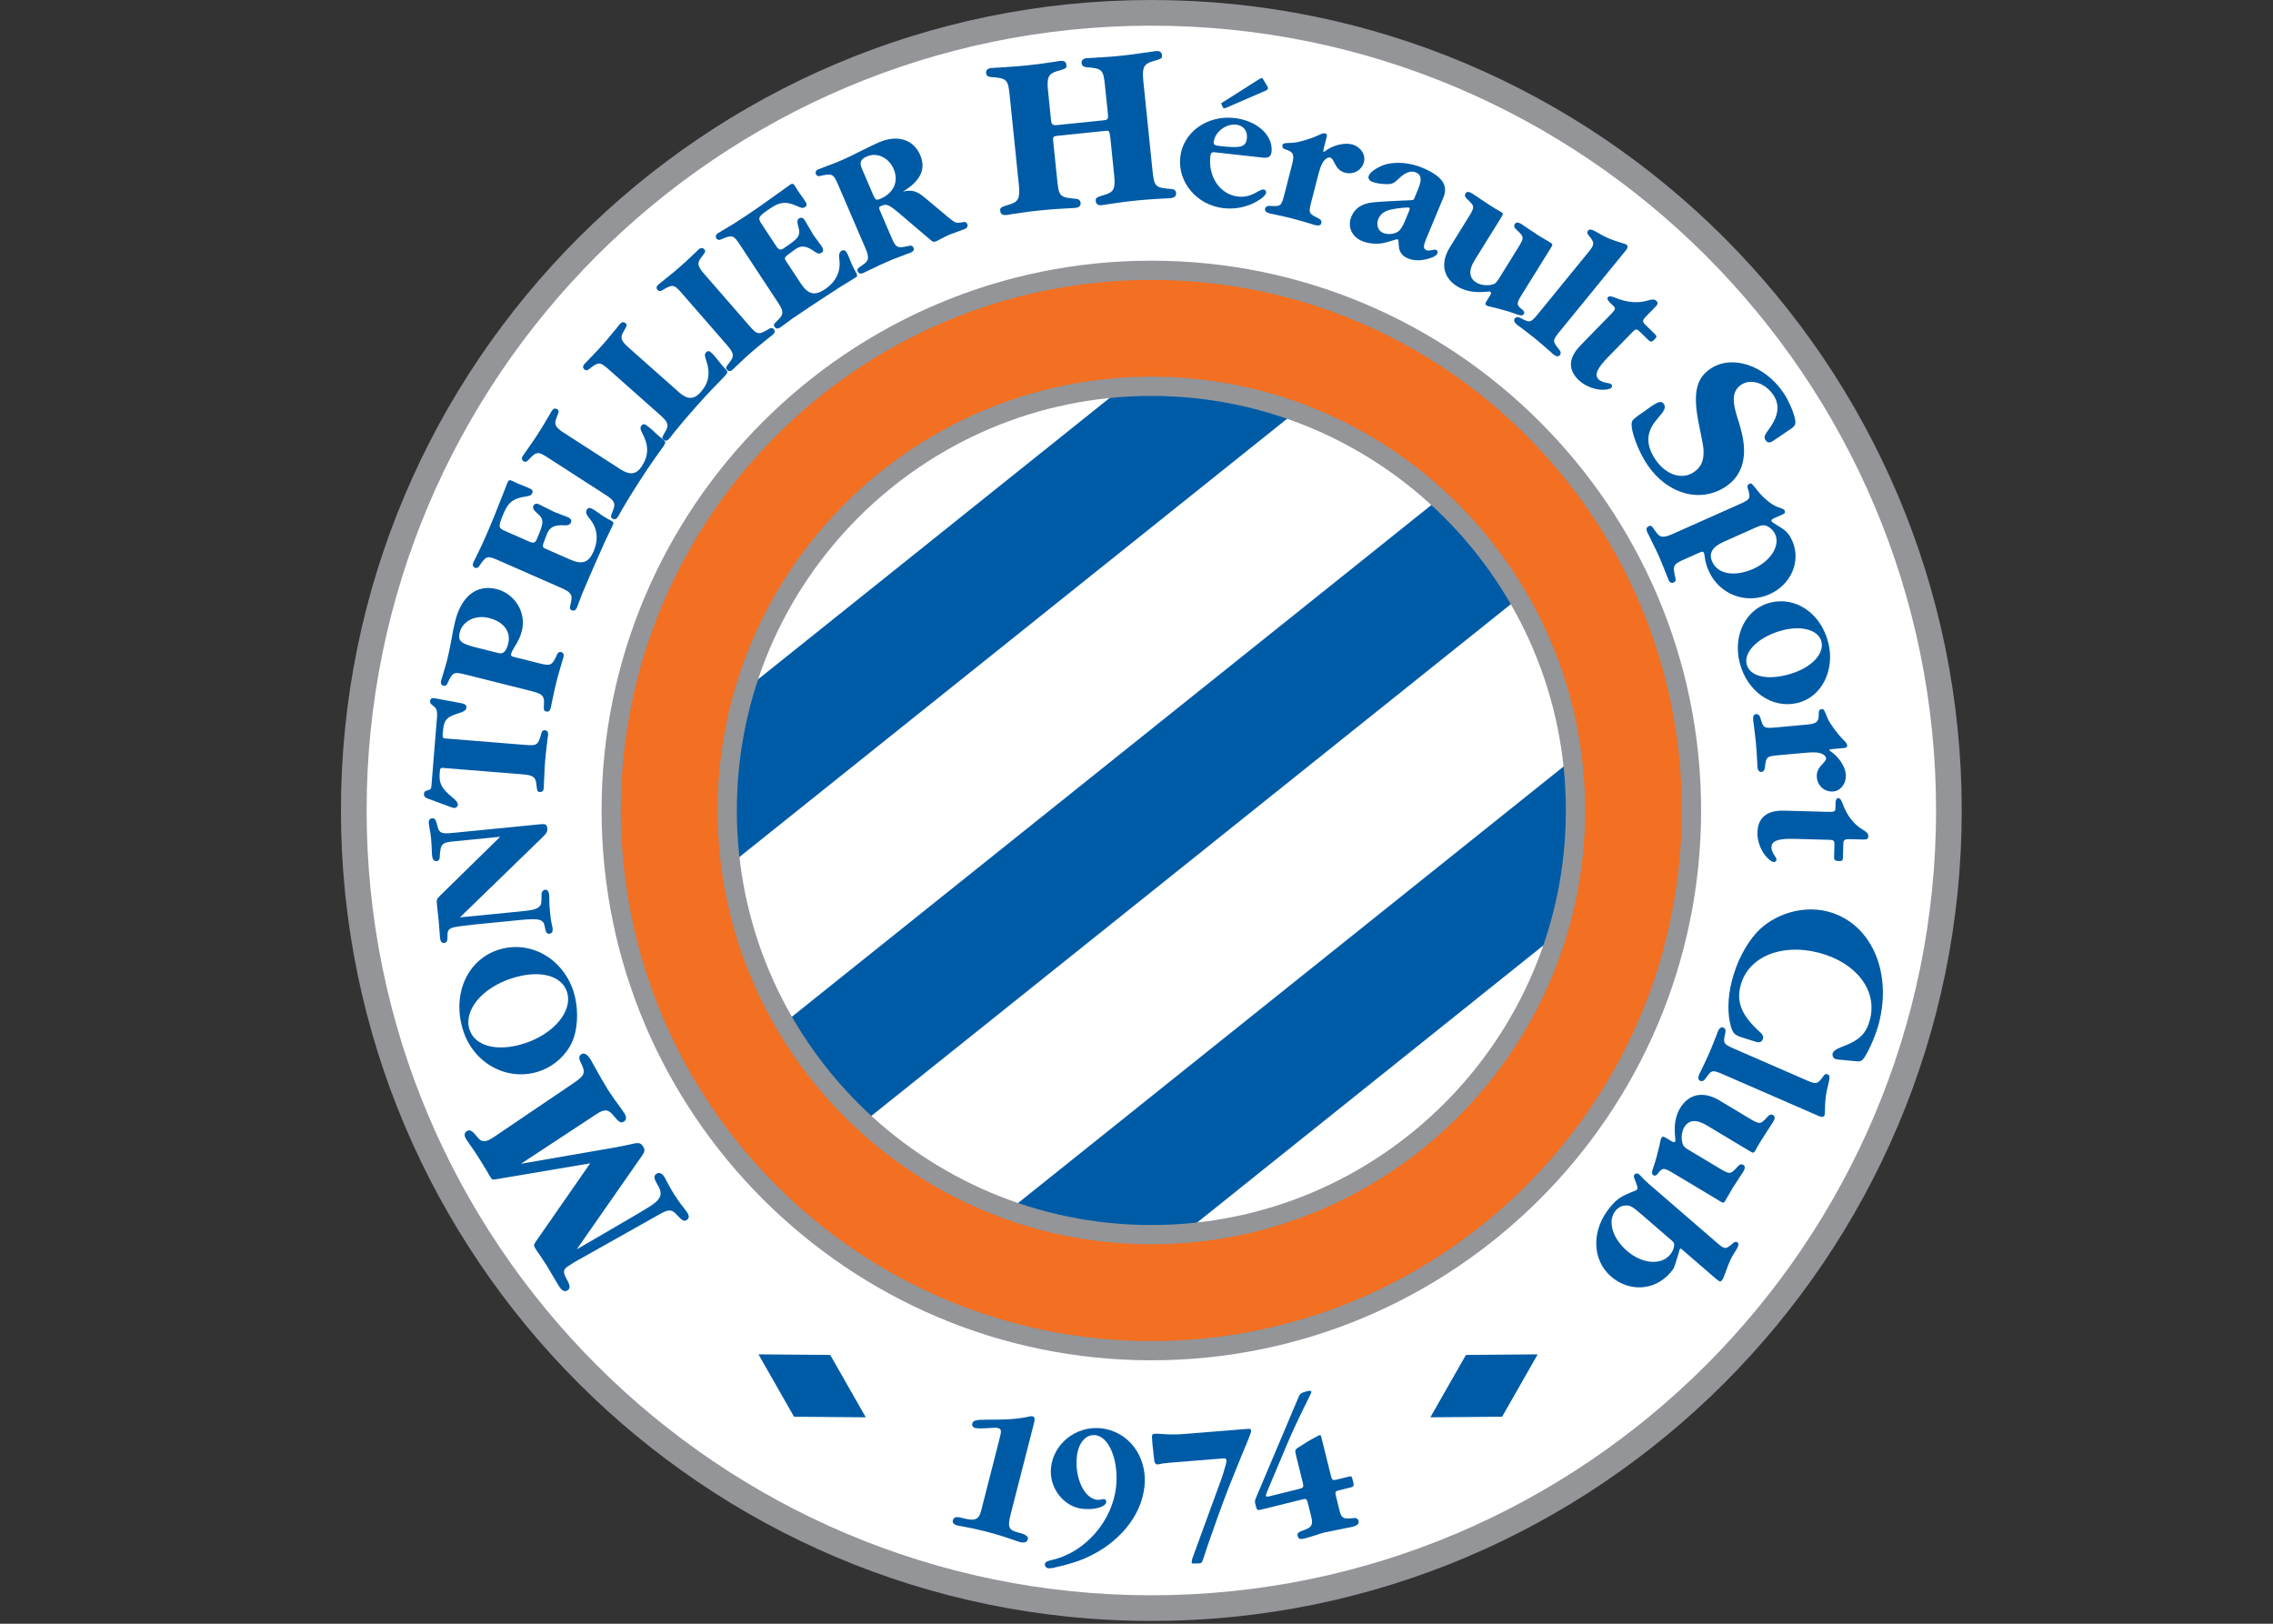 <?xml version="1.0" encoding="UTF-8" standalone="no"?>
<!-- Created with Inkscape (http://www.inkscape.org/) -->

<svg
   xmlns:dc="http://purl.org/dc/elements/1.1/"
   xmlns:cc="http://creativecommons.org/ns#"
   xmlns:rdf="http://www.w3.org/1999/02/22-rdf-syntax-ns#"
   xmlns:svg="http://www.w3.org/2000/svg"
   xmlns="http://www.w3.org/2000/svg"
   version="1.0"
   width="280"
   height="200"
   viewBox="0 0 280 200"
   id="Layer_1"
   xml:space="preserve"><rect x="0" y="0" width="280" height="200" fill="#333333" stroke="none"/><defs
     id="defs102" /><g
     transform="matrix(0.283,0,0,0.283,42,0)"
     id="g3"><g
       id="g5"><g
         id="g7"><path
           d="m 537.157,352.75 c 0,101.965 -82.66,184.614 -184.614,184.614 -101.965,0 -184.626,-82.649 -184.626,-184.614 0,-101.965 82.661,-184.626 184.626,-184.626 101.954,0 184.614,82.661 184.614,184.626"
           id="path9"
           style="fill:#ffffff" /><path
           d="m 172.108,352.75 c 0,-99.485 80.938,-180.423 180.435,-180.423 99.474,0 180.423,80.938 180.423,180.423 0,99.484 -80.949,180.423 -180.423,180.423 -99.496,0 -180.435,-80.939 -180.435,-180.423 m -8.382,0 c 0,104.107 84.693,188.812 188.817,188.812 104.102,0 188.806,-84.705 188.806,-188.812 0,-104.119 -84.704,-188.812 -188.806,-188.812 -104.124,0 -188.817,84.693 -188.817,188.812 z"
           id="path11"
           style="fill:#939598" /><path
           d="M 0,352.75 C 0,547.252 158.236,705.5 352.75,705.5 547.252,705.5 705.499,547.252 705.499,352.75 705.499,158.236 547.252,0 352.75,0 158.236,0 0,158.236 0,352.75"
           id="path13"
           style="fill:#939598" /><path
           d="m 11.174,352.75 c 0,-188.341 153.229,-341.576 341.576,-341.576 188.347,0 341.575,153.235 341.575,341.576 0,188.352 -153.229,341.576 -341.575,341.576 -188.347,0 -341.576,-153.224 -341.576,-341.576"
           id="path15"
           style="fill:#ffffff" /><polyline
           points="271.524,537.02 352.979,552.988 540.373,403.043 547.998,315.8 271.524,537.02    "
           id="polyline17"
           style="fill:#005ba6" /><path
           d="m 543.175,324.821 c -1.274,14.596 -6.396,73.227 -6.66,76.155 -2.618,2.113 -181.744,145.426 -184.58,147.711 -3.136,-0.615 -57.81,-11.34 -71.12,-13.947 12.54,-10.042 248.787,-199.067 262.36,-209.919 m 2.308,-12.161 -283.25,226.64 91.802,18.007 190.195,-152.19 8.602,-98.336 -7.349,5.879 z"
           id="path19"
           style="fill:#ffffff" /><polyline
           points="537.261,245.691 207.835,509.281 168.25,459.808 497.676,196.219 537.261,245.691    "
           id="polyline21"
           style="fill:#005ba6" /><path
           d="m 497.056,201.875 c 4.1,5.139 30.433,38.052 34.544,43.191 -6.099,4.88 -317.035,253.678 -323.145,258.559 -4.1,-5.139 -30.444,-38.057 -34.555,-43.19 6.109,-4.882 317.035,-253.68 323.156,-258.56 m -1.895,-8.797 -332.573,266.093 44.604,55.766 335.731,-268.619 -44.627,-55.754 -3.135,2.514 z"
           id="path23"
           style="fill:#ffffff" /><path
           d="M 440.096,164.799 C 412.57,154.096 386.168,146.867 366.749,142.337 l -223.557,178.861 5.156,5.174 0,71.866 291.748,-233.439"
           id="path25"
           style="fill:#005ba6" /><path
           d="m 367.725,146.712 c 16.238,3.847 39.539,10.157 64.333,19.367 -10.404,8.314 -267.425,213.961 -279.678,223.78 0,-13.074 0,-65.171 0,-65.171 0,0 -2.228,-2.21 -3.158,-3.152 6.752,-5.397 215.517,-172.435 218.503,-174.824 m -3.492,-7.527 -227.07,181.698 c 0,0 5.753,5.748 7.166,7.148 0,3.187 0,78.578 0,78.578 l 303.736,-243.033 -6.511,-2.532 c -28.606,-11.111 -55.973,-18.449 -73.888,-22.635 l -1.906,-0.436 -1.527,1.212 z"
           id="path27"
           style="fill:#ffffff" /><path
           d="m 171.144,352.75 c 0,-100.145 81.466,-181.612 181.606,-181.612 100.15,0 181.617,81.467 181.617,181.612 0,100.145 -81.467,181.611 -181.617,181.611 -100.14,0 -181.606,-81.466 -181.606,-181.611 m -50.299,0 c 0,127.873 104.032,231.905 231.905,231.905 127.872,0 231.916,-104.032 231.916,-231.905 0,-127.873 -104.044,-231.911 -231.916,-231.911 -127.873,0 -231.905,104.038 -231.905,231.911 z"
           id="path29"
           style="fill:#f36f21" /><path
           d="m 172.327,352.75 c 0,-99.485 80.938,-180.423 180.423,-180.423 99.484,0 180.435,80.938 180.435,180.423 0,99.484 -80.95,180.423 -180.435,180.423 -99.485,0 -180.423,-80.939 -180.423,-180.423 m -8.384,0 c 0,104.107 84.705,188.812 188.807,188.812 104.112,0 188.817,-84.705 188.817,-188.812 0,-104.119 -84.705,-188.812 -188.817,-188.812 -104.102,0 -188.807,84.693 -188.807,188.812 z"
           id="path31"
           style="fill:#939598" /><path
           d="m 121.833,352.761 c 0,-127.345 103.584,-230.935 230.917,-230.935 127.321,0 230.917,103.59 230.917,230.935 0,127.322 -103.596,230.906 -230.917,230.906 -127.333,0 -230.917,-103.584 -230.917,-230.906 m -8.384,0 c 0,131.927 107.351,239.295 239.301,239.295 131.961,0 239.301,-107.368 239.301,-239.295 0,-131.967 -107.34,-239.306 -239.301,-239.306 -131.95,0 -239.301,107.339 -239.301,239.306 z"
           id="path33"
           style="fill:#939598" /><path
           d="m 68.283,513.122 c -2.435,0.425 -2.435,0.425 -3.204,-0.787 -0.207,-0.316 -0.873,-1.361 -1.286,-2.211 -1.757,-2.94 -2.871,-4.703 -4.444,-7.194 -0.965,-1.527 -2.366,-3.566 -3.365,-4.95 -0.505,-0.815 -1.194,-1.729 -1.401,-2.05 -1.068,-1.677 -1.011,-2.831 0.264,-3.658 1.206,-0.764 2.423,-0.069 4.237,2.274 2.125,2.808 3.767,2.899 7.913,0.046 l 33.533,-22.698 c 5.845,-3.916 6.167,-4.806 3.709,-9.773 -0.758,-1.539 -0.655,-2.618 0.39,-3.279 1.194,-0.764 2.549,-0.046 3.928,2.119 0.103,0.161 0.654,1.045 0.987,1.74 3.032,5.489 5.363,9.537 6.741,11.696 1.47,2.32 3.468,5.116 5.627,8.01 0.505,0.798 1.206,1.717 1.458,2.119 1.011,1.608 0.93,2.894 -0.104,3.56 -1.447,0.919 -2.17,0.471 -4.72,-2.641 -2.147,-2.699 -3.916,-2.813 -7.396,-0.494 l -32.787,21.555 41.043,-7.108 c 1.803,-0.351 3.594,-0.701 5.478,-1.103 4.88,-1.177 5.489,-1.103 6.707,0.81 0.769,1.211 0.677,2.153 -0.322,3.588 l -28.629,41.066 24.231,-14.114 c 2.228,-1.28 4.996,-2.939 7.648,-4.61 4.743,-2.998 5.662,-5.266 3.571,-8.912 -1.998,-3.342 -2.102,-4.387 -0.654,-5.306 1.114,-0.718 2.377,-0.155 3.445,1.527 0.195,0.333 0.678,1.257 1.103,2.107 0.861,1.705 1.941,3.612 3.055,5.363 1.332,2.09 2.63,3.962 4.042,5.667 0.689,0.907 1.436,1.906 1.688,2.291 0.919,1.458 0.815,2.532 -0.229,3.187 -1.217,0.775 -1.883,0.414 -4.375,-2.279 -2.216,-2.435 -3.594,-2.458 -7.774,-0.023 l -35.072,19.729 c -0.942,0.482 -1.734,0.988 -2.871,1.694 l -1.424,0.919 c -2.331,1.47 -2.526,2.612 -0.747,5.765 1.562,2.819 1.642,4.008 0.356,4.829 -1.286,0.815 -2.446,0.201 -3.778,-1.889 l -5.294,-8.894 c -1.171,-1.854 -3.537,-5.409 -4.433,-6.644 l -0.551,-0.878 c -0.712,-1.131 -0.701,-1.47 0.207,-2.848 l 23.714,-34.124 -40.215,6.806"
           id="path35"
           style="fill:#005ba6" /><path
           d="m 53.159,448.41 c 4.525,14.338 19.018,22.336 32.741,17.996 7.131,-2.257 13.103,-7.953 15.411,-14.631 1.964,-5.799 1.975,-13.734 -0.034,-20.097 -4.594,-14.556 -18.972,-22.646 -32.614,-18.334 -13.713,4.33 -20.431,19.477 -15.504,35.066 m 2.79,-0.35 c -2.664,-8.372 5.582,-18.23 18.685,-22.354 11.702,-3.703 21.475,-1.234 23.771,6.041 2.63,8.314 -5.788,18.357 -18.799,22.474 -11.645,3.669 -21.371,1.12 -23.657,-6.161 z"
           id="path37"
           style="fill:#005ba6" /><path
           d="m 49.496,366.146 c -5.776,0.563 -6.178,1.045 -6.523,7.207 -0.069,0.81 -0.517,1.366 -1.321,1.447 -1.148,0.104 -1.814,-0.707 -1.987,-2.435 -0.023,-0.293 -0.103,-1.022 -0.092,-1.671 -0.115,-2.762 -0.218,-4.576 -0.39,-6.172 -0.115,-1.154 -0.322,-2.59 -0.586,-3.813 -0.161,-0.855 -0.321,-1.786 -0.367,-2.222 -0.138,-1.447 0.367,-2.222 1.447,-2.325 1.229,-0.132 1.665,0.563 2.412,3.704 0.632,2.635 1.769,3.106 6.178,2.681 l 38.678,-3.813 c 2.17,-0.207 2.71,0.098 2.882,1.837 0.126,1.292 -0.31,2.136 -1.964,3.704 l -36.059,34.997 26.597,-2.613 c 5.145,-0.505 6.844,-0.964 7.981,-2.107 0.861,-0.948 0.861,-0.879 0.941,-5.266 -0.034,-1.091 0.678,-1.964 1.55,-2.044 0.942,-0.109 1.596,0.718 1.734,2.079 0.023,0.292 0.023,0.953 0.092,1.527 -0.046,1.969 0.057,3.721 0.333,6.471 0.161,1.659 0.402,3.457 0.689,4.749 0.218,0.85 0.391,1.774 0.437,2.142 0.115,1.292 -0.391,2.079 -1.401,2.188 -1.16,0.104 -1.677,-0.649 -2.044,-3.083 -0.551,-3.244 -2.274,-3.726 -10.887,-2.882 l -20.453,2.016 c -8.441,1.045 -6.202,0.752 -6.775,0.878 -3.457,0.494 -4.249,1.309 -4.226,3.778 0.092,2.469 -0.264,3.175 -1.504,3.29 -1.011,0.098 -1.597,-0.649 -1.769,-2.383 l -0.563,-7.247 -0.735,-6.718 c -0.241,-2.458 -0.195,-2.75 1.413,-4.301 l 26.091,-25.552 -19.809,1.952"
           id="path39"
           style="fill:#005ba6" /><path
           d="m 80.111,324.195 c 5.294,0.436 5.765,0.109 7.131,-5.104 0.207,-0.856 0.758,-1.327 1.47,-1.269 1.103,0.086 1.562,0.787 1.447,2.015 l -0.034,0.431 c -0.161,1.154 -0.104,0.437 -0.322,2.234 l -0.046,0.66 -0.046,0.58 -0.126,0.563 -0.057,0.655 c -0.241,2.096 -0.471,4.048 -0.689,6.729 -0.195,2.458 -0.253,4.054 -0.368,7.327 l -0.046,0.585 -0.058,0.649 0.012,0.729 -0.046,0.643 c 0.023,0.591 -0.012,1.097 -0.023,1.32 -0.115,1.223 -0.666,1.832 -1.757,1.751 -1.01,-0.081 -1.148,-0.235 -1.481,-3.325 -0.333,-3.169 -1.435,-3.991 -5.983,-4.341 l -34.624,-2.802 c -1.148,-0.092 -1.32,0.109 -1.481,2.13 -0.367,4.565 0.77,6.776 5.478,10.651 1.723,1.378 2.503,2.458 2.435,3.331 -0.069,0.798 -0.838,1.389 -1.711,1.32 -0.23,-0.017 -0.563,-0.121 -0.93,-0.229 l -10.554,-3.899 c -1.125,-0.39 -1.654,-1.085 -1.585,-1.963 0.069,-0.861 0.471,-1.275 1.298,-1.499 1.7,-0.442 1.872,-0.574 1.998,-2.314 l 2.4,-29.611 c 0.218,-2.819 -0.138,-3.795 -1.654,-4.938 -1.091,-0.821 -1.424,-1.28 -1.355,-2.078 0.08,-1.017 0.838,-1.458 1.998,-1.229 l 11.702,2.176 c 1.642,0.367 2.193,0.838 2.102,1.929 -0.069,0.942 -0.861,1.602 -2.503,2.13 -6.5,2.021 -7.304,2.986 -7.809,9.21 -0.126,1.585 0.057,1.975 1.137,2.056 l 34.68,2.797"
           id="path41"
           style="fill:#005ba6" /><path
           d="m 74.955,285.839 c -0.827,-0.213 -1.045,-0.569 -0.873,-1.269 0.161,-0.638 0.643,-1.637 1.251,-2.601 1.872,-2.986 2.848,-5.059 3.434,-7.459 1.987,-7.89 -2.997,-16.106 -11.082,-18.133 -8.544,-2.136 -15.239,3.072 -17.972,13.987 -0.448,1.763 -1.114,5.041 -1.62,7.981 -0.689,3.578 -1.263,6.506 -1.607,7.844 -0.402,1.613 -0.701,2.825 -1.573,5.667 -0.747,2.435 -0.861,2.86 -0.93,3.141 -0.195,0.471 -0.31,0.964 -0.391,1.246 -0.287,1.2 0.035,1.963 1.103,2.222 0.689,0.178 1.309,-0.195 1.665,-0.999 2.216,-4.915 2.722,-5.162 7.855,-3.881 l 28.962,7.269 c 4.444,1.12 5.397,2.107 5.202,5.283 -0.172,3.021 -0.069,3.267 0.907,3.514 1.068,0.258 1.711,-0.247 2.01,-1.447 0.057,-0.201 0.172,-0.695 0.252,-1.281 l 0.161,-0.637 0.104,-0.718 0.161,-0.631 0.138,-0.569 c 0.654,-3.209 0.964,-4.771 1.55,-7.028 0.62,-2.544 1.16,-4.353 1.734,-6.374 l 0.161,-0.638 0.218,-0.54 0.138,-0.58 0.149,-0.62 c 0.528,-1.74 0.345,-1.045 0.701,-2.153 l 0.103,-0.419 c 0.299,-1.2 -0.034,-1.964 -1.091,-2.228 -0.712,-0.172 -1.321,0.201 -1.665,1.011 -2.216,4.909 -2.722,5.156 -7.878,3.87 l -11.277,-2.83 m -16.261,-4.083 c -6.626,-1.659 -7.901,-2.882 -6.971,-6.534 1.229,-4.944 6.868,-7.717 12.655,-6.27 6.477,1.619 9.738,5.96 8.406,11.243 -0.838,3.313 -2.113,4.559 -4.168,4.054 l -9.922,-2.493 z"
           id="path43"
           style="fill:#005ba6" /><path
           d="m 99.749,243.539 c 5.259,2.319 8.073,1.332 10.151,-3.399 2.332,-5.317 1.757,-10.324 -1.63,-14.355 -1.493,-1.849 -1.814,-2.705 -1.355,-3.778 0.379,-0.855 1.206,-1.125 2.079,-0.741 0.655,0.282 1.976,1.097 3.216,2.039 1.251,0.947 2.871,1.987 5.443,3.348 0.976,0.505 1.125,0.884 0.769,1.682 -0.149,0.328 -0.712,1.436 -1.125,2.366 -1.355,2.739 -3.158,6.632 -5.363,11.685 -1.987,4.53 -4.708,10.714 -5.639,12.994 -1.389,3.204 -0.896,2.073 -3.146,7.906 -0.161,0.563 -0.379,1.022 -0.459,1.223 -0.494,1.125 -1.229,1.527 -2.216,1.091 -0.93,-0.413 -1.022,-0.608 -0.321,-3.634 0.723,-3.089 -0.046,-4.221 -4.238,-6.063 L 68.57,243.894 c -4.846,-2.13 -5.363,-2.05 -8.395,2.504 -0.482,0.729 -1.148,0.999 -1.803,0.706 -0.999,-0.448 -1.206,-1.234 -0.712,-2.377 l 0.184,-0.402 0.229,-0.361 0.172,-0.402 0.276,-0.597 0.356,-0.638 0.264,-0.597 0.229,-0.528 0.322,-0.58 0.241,-0.528 c 1.068,-2.067 1.895,-3.928 3.549,-7.729 1.194,-2.728 2.595,-6.075 3.457,-8.229 5.604,-14.206 3.939,-9.865 5.397,-13.746 l 0.241,-0.528 c 0.367,-0.861 0.861,-1.051 1.723,-0.66 l 2.561,1.2 4.594,1.854 c 1.998,0.873 2.262,1.309 1.746,2.521 -0.368,0.787 -0.965,1.08 -2.998,1.373 -4.903,0.706 -7.235,2.377 -9.061,6.563 -2.779,6.328 -2.779,7.045 0.023,8.269 l 10.634,4.68 c 1.918,0.844 2.733,0.631 3.342,-0.752 3.33,-7.585 3.33,-8.854 0.241,-11.559 -1.55,-1.332 -2.021,-2.25 -1.63,-3.175 0.413,-0.941 1.413,-1.211 2.446,-0.672 l 6.707,3.342 5.903,2.268 c 1.263,0.563 1.7,1.373 1.286,2.314 -0.402,0.93 -1.206,1.298 -2.825,1.212 -4.192,-0.247 -6.282,0.741 -7.453,3.399 l -0.517,1.355 c -1.906,4.881 -1.906,4.714 0.276,5.679 l 10.174,4.466"
           id="path45"
           style="fill:#005ba6" /><path
           d="m 90.114,199.216 c -4.456,-2.865 -5.007,-2.796 -8.67,1.143 -0.608,0.655 -1.297,0.81 -1.917,0.414 -0.919,-0.591 -0.988,-1.413 -0.322,-2.446 0,0 0.207,-0.321 0.528,-0.706 l 0.241,-0.368 0.356,-0.54 0.448,-0.574 0.356,-0.545 0.322,-0.494 0.368,-0.442 0.367,-0.557 c 1.114,-1.607 2.32,-3.336 3.618,-5.363 1.504,-2.314 2.262,-3.629 3.962,-6.511 l 0.298,-0.494 0.368,-0.551 0.333,-0.649 0.344,-0.551 c 0.264,-0.534 0.54,-0.953 0.655,-1.143 0.666,-1.034 1.447,-1.304 2.366,-0.718 0.85,0.551 0.861,0.81 -0.264,3.635 -1.206,2.939 -0.62,4.174 3.227,6.655 l 24.541,15.831 c 4.203,2.716 7.005,2.279 9.371,-1.39 2.952,-4.576 2.998,-8.946 0.23,-14.194 -0.93,-1.63 -1.057,-2.492 -0.54,-3.29 0.505,-0.804 1.217,-0.953 1.998,-0.437 0.988,0.638 2.642,1.953 4.111,3.434 1.24,1.143 2.286,2.067 3.285,2.796 1.263,0.987 1.343,1.401 0.574,2.612 l -0.482,0.741 c -1.401,2.033 -1.24,1.786 -3.709,5.208 -1.86,2.613 -3.767,5.438 -6.684,9.962 -2.745,4.266 -4.938,7.786 -7.315,11.874 -0.873,1.504 -1.137,2.039 -1.287,2.285 -0.229,0.459 -0.494,0.89 -0.654,1.125 -0.678,1.034 -1.436,1.321 -2.366,0.729 -0.85,-0.563 -0.85,-0.81 0.264,-3.635 1.217,-2.94 0.62,-4.186 -3.215,-6.667 L 90.114,199.216"
           id="path47"
           style="fill:#005ba6" /><path
           d="m 116.699,160.917 c -3.985,-3.531 -4.548,-3.542 -8.762,-0.201 -0.701,0.551 -1.413,0.597 -1.953,0.103 -0.815,-0.712 -0.769,-1.539 0.058,-2.469 0,0 0.241,-0.27 0.632,-0.597 l 0.298,-0.327 0.437,-0.482 0.528,-0.494 0.436,-0.494 0.379,-0.437 0.437,-0.379 0.437,-0.494 c 1.355,-1.418 2.813,-2.951 4.398,-4.737 1.837,-2.067 2.791,-3.256 4.903,-5.857 l 0.827,-0.93 0.425,-0.586 0.437,-0.482 c 0.321,-0.494 0.666,-0.873 0.804,-1.022 0.827,-0.93 1.642,-1.085 2.446,-0.367 0.77,0.683 0.735,0.941 -0.804,3.554 -1.642,2.728 -1.263,4.042 2.17,7.08 l 21.842,19.379 c 3.744,3.324 6.581,3.313 9.463,0.046 3.617,-4.071 4.352,-8.383 2.412,-13.982 -0.678,-1.763 -0.678,-2.635 -0.046,-3.342 0.631,-0.706 1.355,-0.752 2.056,-0.126 0.873,0.775 2.296,2.337 3.537,4.008 1.045,1.332 1.941,2.412 2.814,3.284 1.102,1.16 1.125,1.573 0.161,2.665 l -0.586,0.648 c -1.688,1.797 -1.504,1.591 -4.456,4.588 -2.228,2.303 -4.548,4.806 -8.119,8.831 -3.376,3.795 -6.063,6.948 -9.038,10.617 -1.103,1.355 -1.436,1.837 -1.62,2.061 -0.287,0.431 -0.631,0.81 -0.827,1.022 -0.815,0.93 -1.619,1.068 -2.446,0.351 -0.758,-0.672 -0.724,-0.93 0.827,-3.549 1.631,-2.716 1.24,-4.037 -2.182,-7.068 l -22.325,-19.815"
           id="path49"
           style="fill:#005ba6" /><path
           d="m 177.747,141.774 c 3.479,3.997 4.042,4.094 8.659,1.315 0.758,-0.471 1.481,-0.413 1.952,0.132 0.712,0.821 0.551,1.642 -0.368,2.446 l -0.344,0.282 c -0.919,0.717 -0.356,0.235 -1.78,1.372 l -0.505,0.437 -0.436,0.379 -0.482,0.327 -0.494,0.425 c -1.47,1.188 -3.215,2.607 -4.857,4.042 -2.756,2.389 -2.848,2.48 -7.66,7.045 -0.368,0.425 -0.758,0.764 -0.942,0.907 -0.907,0.81 -1.746,0.855 -2.469,0.034 -0.655,-0.764 -0.597,-1.01 1.274,-3.411 1.976,-2.492 1.769,-3.847 -1.24,-7.292 l -19.614,-22.52 c -3.479,-4.008 -4.031,-4.088 -8.659,-1.315 -0.747,0.459 -1.47,0.402 -1.941,-0.144 -0.724,-0.821 -0.551,-1.63 0.379,-2.446 0,0 0.264,-0.235 0.701,-0.517 l 0.321,-0.281 0.494,-0.437 0.597,-0.419 0.494,-0.425 0.448,-0.391 0.482,-0.327 0.494,-0.425 c 1.413,-1.137 3.215,-2.607 4.686,-3.905 2.905,-2.526 2.905,-2.526 7.809,-7.171 0.39,-0.448 0.781,-0.775 0.941,-0.919 0.93,-0.81 1.769,-0.855 2.469,-0.035 0.678,0.764 0.597,1.022 -1.252,3.422 -1.975,2.48 -1.769,3.835 1.24,7.292 l 19.603,22.523"
           id="path51"
           style="fill:#005ba6" /><path
           d="m 200.141,123.348 c 3.158,4.794 6.052,5.501 10.358,2.665 4.869,-3.198 7.108,-7.711 6.454,-12.942 -0.241,-2.354 -0.058,-3.262 0.907,-3.893 0.792,-0.517 1.631,-0.299 2.147,0.494 0.402,0.609 1.068,1.999 1.596,3.468 0.54,1.481 1.332,3.221 2.745,5.759 0.54,0.953 0.459,1.355 -0.264,1.837 -0.31,0.201 -1.378,0.821 -2.228,1.372 -2.629,1.567 -6.258,3.858 -10.863,6.879 -4.123,2.722 -9.773,6.437 -11.794,7.861 -2.917,1.912 -1.883,1.234 -6.937,4.915 -0.448,0.373 -0.873,0.654 -1.057,0.775 -1.022,0.684 -1.849,0.62 -2.458,-0.292 -0.551,-0.85 -0.517,-1.051 1.711,-3.21 2.297,-2.216 2.262,-3.577 -0.253,-7.401 l -16.422,-24.937 c -2.917,-4.433 -3.399,-4.634 -8.406,-2.469 -0.804,0.35 -1.504,0.207 -1.906,-0.402 -0.597,-0.907 -0.333,-1.683 0.689,-2.377 l 0.368,-0.235 0.402,-0.178 0.368,-0.241 0.551,-0.356 0.643,-0.339 0.551,-0.356 0.482,-0.316 0.586,-0.304 0.494,-0.322 c 2.021,-1.16 3.709,-2.268 7.166,-4.547 2.492,-1.636 5.489,-3.692 7.384,-5.036 12.437,-8.877 8.67,-6.138 12.012,-8.596 l 0.482,-0.316 c 0.781,-0.517 1.286,-0.414 1.803,0.374 l 1.504,2.411 2.836,4.048 c 1.206,1.82 1.194,2.337 0.104,3.055 -0.735,0.482 -1.39,0.402 -3.262,-0.459 -4.501,-2.079 -7.361,-1.94 -11.185,0.58 -5.765,3.795 -6.155,4.398 -4.479,6.948 l 6.396,9.704 c 1.148,1.763 1.941,2.033 3.204,1.189 6.925,-4.554 7.614,-5.627 6.5,-9.578 -0.597,-1.952 -0.494,-2.986 0.356,-3.537 0.85,-0.551 1.837,-0.247 2.412,0.752 l 3.813,6.454 3.721,5.116 c 0.747,1.166 0.667,2.084 -0.184,2.647 -0.838,0.551 -1.711,0.437 -3.043,-0.517 -3.365,-2.481 -5.65,-2.796 -8.085,-1.2 l -1.183,0.861 c -4.238,3.055 -4.157,2.917 -2.848,4.915 l 6.112,9.277"
           id="path53"
           style="fill:#005ba6" /><path
           d="m 212.188,72.039 -0.632,0.189 -0.528,0.235 -0.597,0.247 -0.701,0.236 -0.597,0.258 -0.402,0.167 c -0.505,0.126 -0.827,0.281 -0.827,0.281 -1.137,0.482 -1.527,1.211 -1.114,2.21 0.298,0.667 0.953,0.93 1.814,0.718 5.248,-1.223 5.765,-0.964 7.843,3.899 l 11.794,27.423 c 1.814,4.215 1.608,5.576 -1.045,7.338 -2.503,1.723 -2.642,1.929 -2.239,2.859 0.425,0.999 1.229,1.223 2.366,0.729 0.195,-0.081 0.666,-0.282 1.171,-0.586 l 0.597,-0.258 0.643,-0.345 0.597,-0.27 0.54,-0.224 c 2.882,-1.401 4.306,-2.09 6.247,-2.928 2.469,-1.068 4.077,-1.751 6.132,-2.481 l 0.597,-0.258 0.563,-0.155 0.54,-0.229 0.609,-0.265 c 1.688,-0.643 1.022,-0.35 2.113,-0.752 l 0.402,-0.172 c 1.137,-0.482 1.539,-1.211 1.103,-2.21 -0.287,-0.672 -0.953,-0.93 -1.803,-0.718 -5.249,1.223 -5.753,0.965 -7.855,-3.904 l -4.904,-11.421 c -0.54,-1.269 -0.459,-1.619 0.62,-2.079 2.193,-0.942 3.331,-0.494 7.557,3.066 l 13.711,11.668 c 1.171,1.08 1.596,1.125 2.802,0.62 0.195,-0.081 0.528,-0.235 0.907,-0.471 0.7,-0.385 1.677,-0.879 2.836,-1.47 0.976,-0.494 1.711,-0.81 1.849,-0.867 l 6.614,-2.435 c 1.034,-0.379 1.504,-1.292 1.137,-2.165 -0.356,-0.798 -0.953,-1.091 -2.182,-0.798 -2.595,0.563 -3.066,0.373 -6.259,-2.28 l -10.128,-8.469 c -3.468,-2.929 -5.685,-3.479 -9.486,-2.567 7.717,-4.651 10.163,-9.83 7.556,-15.894 -2.951,-6.867 -9.887,-9.032 -17.972,-5.564 -1.792,0.775 -4.41,2.056 -7.143,3.399 -3.491,1.82 -6.718,3.348 -8.579,4.163 -2.331,1 -3.537,1.516 -5.73,2.291 l -0.537,0.239 m 14.653,1.527 c -1.252,-2.94 -0.724,-4.267 2.147,-5.501 4.341,-1.872 9.462,0.505 11.587,5.455 2.332,5.397 0.092,10.479 -5.719,12.971 -1.803,0.775 -2.193,0.626 -3.112,-1.504 l -4.903,-11.421 z"
           id="path55"
           style="fill:#005ba6" /><path
           d="m 332.01,52.355 c 1.803,-0.201 2.044,-0.603 1.849,-2.589 l -1.297,-12.569 c -0.701,-6.89 -1.138,-7.418 -8.177,-7.953 -1.16,-0.161 -1.872,-0.654 -1.987,-1.705 -0.126,-1.315 0.655,-2.067 2.263,-2.234 0,0 0.471,-0.046 1.137,-0.011 l 1.424,-0.149 0.861,0.012 0.942,-0.098 0.758,-0.081 0.758,0.011 0.77,-0.069 c 2.756,-0.109 5.202,-0.356 8.991,-0.741 3.021,-0.304 5.191,-0.625 9.325,-1.234 l 0.758,-0.086 0.85,-0.092 0.931,-0.189 0.85,-0.081 c 0.747,-0.167 1.424,-0.235 1.688,-0.27 1.619,-0.167 2.538,0.408 2.664,1.74 0.149,1.413 -0.115,1.62 -3.916,2.693 -4.088,1.177 -4.777,2.773 -4.169,8.82 l 3.985,38.855 c 0.724,6.891 1.16,7.419 8.269,7.924 1.159,0.069 1.883,0.667 1.998,1.706 0.126,1.326 -0.654,2.067 -2.263,2.245 l -0.551,0.058 c -1.539,0.046 -1.723,0.08 -6.19,0.344 -2.273,0.138 -5.397,0.362 -7.671,0.597 -5.386,0.551 -5.282,0.54 -14.033,1.826 -0.666,0.161 -1.32,0.218 -1.607,0.252 -1.597,0.167 -2.516,-0.408 -2.653,-1.74 -0.149,-1.407 0.023,-1.619 3.916,-2.785 3.985,-1.177 4.697,-2.67 4.065,-8.728 l -1.665,-16.25 c -0.402,-2.917 -0.494,-2.998 -2.102,-2.836 l -20.234,2.073 c -2.642,0.27 -2.722,0.373 -2.47,2.831 l 1.723,16.727 c 0.701,6.901 1.126,7.338 8.154,7.947 1.159,0.075 1.883,0.672 1.998,1.705 0.138,1.333 -0.654,2.073 -2.251,2.234 l -0.574,0.063 c -1.516,0.069 -1.619,0.069 -6.075,0.339 -2.469,0.155 -5.316,0.35 -8.142,0.649 -4.731,0.482 -5.11,0.517 -13.574,1.774 -0.735,0.178 -1.401,0.236 -1.688,0.27 -1.619,0.167 -2.538,-0.414 -2.665,-1.74 -0.149,-1.413 0.115,-1.636 3.916,-2.785 3.985,-1.177 4.789,-2.688 4.169,-8.739 l -3.985,-38.844 c -0.712,-6.89 -1.148,-7.418 -8.257,-7.936 -1.275,-0.155 -1.895,-0.66 -2.01,-1.797 -0.126,-1.131 0.747,-1.993 2.262,-2.142 0,0 0.471,-0.046 1.137,-0.023 l 0.574,-0.063 0.85,-0.081 0.953,0 0.85,-0.092 0.758,-0.075 0.77,0.018 0.85,-0.098 c 2.469,-0.155 5.397,-0.351 8.245,-0.649 4.72,-0.482 4.995,-0.517 13.471,-1.763 0.654,-0.161 1.31,-0.236 1.597,-0.258 1.607,-0.161 2.526,0.413 2.664,1.728 0.138,1.424 -0.023,1.625 -3.928,2.693 -3.985,1.177 -4.697,2.779 -4.065,8.831 l 1.286,12.563 c 0.195,1.889 0.724,2.314 2.71,2.113 l 20.21,-2.066"
           id="path57"
           style="fill:#005ba6" /><path
           d="m 383.859,46.625 c 0.253,0.414 0.333,0.494 0.552,0.517 0.218,0.029 0.459,-0.022 1.412,-0.442 l 16.272,-7.068 c 0.941,-0.356 1.367,-0.683 1.413,-1.143 0.034,-0.224 -0.092,-0.459 -0.276,-0.942 l -1.596,-2.681 c -0.448,-0.729 -0.437,-0.81 -0.815,-0.844 -0.299,-0.034 -0.77,0.144 -1.516,0.672 l -14.94,9.486 c -1.148,0.706 -1.138,0.625 -1.16,0.861 -0.023,0.138 -0.023,0.138 0.275,0.787 l 0.379,0.797 m 17.284,21.968 c 2.618,0.293 3.698,-0.425 3.928,-2.515 0.792,-7.125 -6.305,-13.62 -16.204,-14.71 -11.84,-1.333 -22.336,6.229 -23.519,16.944 -1.229,11.03 7.224,21.004 18.914,22.307 5.695,0.632 11.323,-0.787 15.916,-3.916 1.563,-1.034 2.435,-2.079 2.526,-2.905 0.092,-0.672 -0.528,-1.349 -1.137,-1.338 -0.597,0.011 -1.079,0.172 -2.377,0.867 -3.238,1.917 -5.754,2.555 -8.67,2.222 -7.798,-0.867 -13.092,-8.516 -12.093,-17.438 0.184,-1.659 0.597,-1.987 2.021,-1.82 l 20.695,2.302 z m -11.45,-14.332 c 3.135,0.351 5.007,2.676 4.651,5.914 -0.437,3.818 -2.481,4.421 -11.771,3.388 -2.239,-0.253 -2.813,-0.626 -2.688,-1.746 0.495,-4.346 5.306,-8.061 9.808,-7.556 z"
           id="path59"
           style="fill:#005ba6" /><path
           d="m 414.016,71.567 c 1.08,-4.174 0.609,-5.386 -2.549,-6.431 -1.378,-0.425 -1.872,-0.942 -1.631,-1.814 0.253,-1.022 0.253,-1.022 4.502,-1.183 2.365,-0.098 7.832,-1.717 11.036,-3.238 1.779,-0.855 2.365,-1.022 3.101,-0.833 0.654,0.167 0.838,0.683 0.597,1.567 l -1.309,5.099 c -0.219,0.884 -0.241,1.274 0.057,1.343 0.069,0.023 0.322,-0.069 0.528,-0.258 3.308,-2.578 8.314,-3.847 11.68,-2.992 3.709,0.954 6.109,4.375 5.271,7.671 -0.93,3.571 -4.49,5.621 -8.13,4.68 -2.137,-0.54 -3.457,-1.751 -4.582,-4.06 -0.942,-1.797 -1.333,-2.372 -1.999,-2.538 -0.872,-0.224 -2.066,0.482 -2.916,1.66 -1.011,1.539 -1.517,2.888 -2.619,7.206 l -2.503,9.704 c -1.447,5.633 -1.401,5.725 2.825,7.821 1.183,0.54 1.607,1.269 1.378,2.147 -0.229,0.942 -1.172,1.251 -2.779,0.838 -0.218,-0.046 -0.873,-0.224 -1.366,-0.425 -3.537,-1.068 -6.741,-1.964 -8.487,-2.423 -1.55,-0.396 -4.995,-1.211 -8.383,-1.917 -0.54,-0.058 -1.194,-0.23 -1.413,-0.293 -1.619,-0.408 -2.285,-1.125 -2.044,-2.079 0.229,-0.873 0.965,-1.309 2.263,-1.2 4.686,0.258 4.8,0.138 6.247,-5.489 l 3.225,-12.563"
           id="path61"
           style="fill:#005ba6" /><path
           d="m 467.209,86.347 c -0.321,0.77 -0.321,0.77 -3.388,0.884 l -2.147,0.081 -2.262,0.121 -2.159,0.092 c -3.514,0.178 -6.201,0.368 -8.245,0.58 -4.64,0.528 -7.672,2.526 -9.176,6.149 -1.803,4.324 0.104,8.785 4.65,10.663 2.01,0.838 4.227,1.2 6.695,1.154 2.331,-0.092 2.894,-0.27 8.223,-1.883 0.275,-0.058 0.437,-0.069 0.574,-0.012 0.207,0.086 0.355,0.305 0.355,0.718 l 0.173,2.515 c 0.058,0.437 0.138,0.873 0.229,1.24 0.517,1.688 1.757,3.021 3.709,3.83 2.722,1.131 6.099,1.073 9.704,-0.126 1.792,-0.58 2.825,-1.286 3.135,-2.05 0.253,-0.632 -0.034,-1.327 -0.585,-1.55 -0.207,-0.092 -0.586,-0.167 -0.873,-0.046 -2.985,0.482 -2.722,0.436 -3.411,0.138 -1.297,-0.62 -1.309,-1.763 -0.16,-4.559 l 7.648,-18.38 c 2.193,-5.306 -0.689,-9.365 -9.257,-12.925 -5.156,-2.13 -10.979,-2.682 -15.629,-1.504 -3.319,0.919 -6.879,3.198 -7.603,4.938 -0.459,1.103 0.149,2.176 1.401,2.705 1.677,0.683 4.547,1.068 7.005,1.034 1.93,-0.104 2.768,-0.574 4.835,-2.572 2.595,-2.521 5.099,-3.434 7.246,-2.544 2.446,1.011 2.698,3.164 0.953,7.338 l -1.64,3.971 m -4.122,9.963 c -1.091,2.578 -2.102,4.037 -3.262,4.691 -1.734,0.999 -4.318,1.154 -6.201,0.368 -2.228,-0.919 -3.089,-3.566 -2.056,-6.081 0.93,-2.222 2.676,-3.457 5.639,-4.117 2.859,-0.597 7.028,-0.999 7.683,-0.798 0.355,0.144 0.413,0.574 0.161,1.2 l -1.964,4.737 z"
           id="path63"
           style="fill:#005ba6" /><path
           d="m 490.556,94.949 c 3.055,-4.938 3.078,-5.104 -0.355,-8.303 -0.965,-0.873 -1.16,-1.694 -0.678,-2.469 0.517,-0.838 1.504,-0.85 2.894,0.035 0.138,0.08 0.655,0.396 1.194,0.821 l 1.539,0.953 0.654,0.505 c 2.205,1.458 3.951,2.636 4.801,3.152 l 2.365,1.47 c 0.735,0.379 1.769,1.011 1.896,1.08 1.159,0.718 1.137,0.896 -0.012,2.756 l -11.381,18.317 c -2.71,4.364 -2.469,7.706 0.724,9.704 1.734,1.068 4.502,1.458 6.787,0.93 1.366,-0.321 1.906,-0.775 3.101,-2.693 l 8.004,-12.891 c 3.066,-4.927 3.078,-5.093 -0.355,-8.292 -1.034,-0.913 -1.229,-1.74 -0.758,-2.515 0.528,-0.833 1.504,-0.833 2.917,0.034 0.138,0.081 0.712,0.437 1.183,0.815 l 0.77,0.482 0.734,0.54 0.758,0.482 c 1.826,1.223 3.25,2.199 3.388,2.279 1.022,0.638 1.976,1.235 4.135,2.481 l 1.734,1.074 c 0.896,0.563 0.941,0.764 0.103,2.113 l -12.655,20.378 c -2.423,3.904 -2.445,4.519 0.173,6.586 0.884,0.729 1.067,1.28 0.666,1.929 -0.517,0.821 -1.459,0.775 -4.169,-0.282 -2.4,-0.873 -5.328,-1.717 -8.658,-2.526 -2.584,-0.557 -2.883,-0.648 -3.331,-0.93 -0.7,-0.436 -0.734,-0.81 -0.184,-1.705 l 1.711,-2.75 c 0.437,-0.706 0.482,-1.211 0.104,-1.447 -0.379,-0.247 -0.034,-0.212 -3.123,0.011 -4.364,0.304 -8.28,-0.528 -11.358,-2.446 -6.212,-3.859 -7.384,-10.267 -3.111,-17.123 l 7.793,-12.555"
           id="path65"
           style="fill:#005ba6" /><path
           d="m 530.91,143.772 c -3.675,4.501 -3.651,4.599 -0.712,8.28 0.85,0.987 0.931,1.832 0.367,2.526 -0.62,0.764 -1.596,0.649 -2.894,-0.402 -0.172,-0.149 -0.689,-0.574 -1.057,-0.959 -2.825,-2.509 -5.294,-4.611 -6.867,-5.897 -1.057,-0.867 -3.974,-3.135 -6.626,-5.127 -0.46,-0.281 -0.988,-0.701 -1.172,-0.844 -1.274,-1.045 -1.596,-1.987 -0.976,-2.75 0.574,-0.695 1.424,-0.792 2.572,-0.155 4.134,2.21 4.283,2.142 7.958,-2.349 l 21.556,-26.424 c 2.722,-3.342 2.698,-4.025 0.011,-7.292 -0.677,-0.741 -0.734,-1.378 -0.206,-2.01 0.678,-0.827 1.562,-0.603 4.341,0.999 3.709,2.136 5.558,2.974 11.346,4.691 0.506,0.121 0.85,0.293 1.08,0.482 0.643,0.528 0.527,1.401 -0.345,2.446 l -28.376,34.785"
           id="path67"
           style="fill:#005ba6" /><path
           d="m 552.959,136.589 c 1.792,-1.838 1.941,-2.423 1.08,-3.262 l -1.78,-1.751 c -0.977,-0.942 -1.264,-1.74 -0.724,-2.28 0.517,-0.54 1.539,-0.391 3.262,0.327 4.881,2.021 9.738,2.446 13.872,1.211 2.239,-0.671 3.136,-0.62 3.848,0.058 0.872,0.85 0.826,1.436 -0.241,2.521 l -4.364,4.479 c -1.32,1.349 -1.47,2.153 -0.437,3.152 l 4.203,4.1 c 1.194,1.166 1.194,1.481 0.138,2.567 -1.148,1.188 -1.733,1.246 -2.71,0.304 l -3.835,-3.75 c -1.184,-1.154 -1.712,-1.143 -2.929,0.092 l -10.749,11.019 c -4.949,5.082 -6.087,7.867 -4.088,9.819 0.597,0.591 1.768,1.097 3.009,1.355 1.975,0.339 2.136,0.402 2.469,0.718 0.379,0.362 0.379,1.114 0.012,1.493 -0.632,0.649 -2.446,0.987 -4.628,0.855 -3.537,-0.281 -7.224,-1.877 -9.716,-4.301 -4.651,-4.53 -4.329,-9.606 0.931,-15.003 l 13.377,-13.723"
           id="path69"
           style="fill:#005ba6" /><path
           d="m 623.413,191.89 c -1.413,0.976 -2.492,0.907 -3.296,-0.281 -0.735,-1.091 -0.552,-2.153 0.804,-3.882 4.846,-6.396 5.639,-11.3 2.538,-15.859 -3.571,-5.26 -9.842,-7.201 -14.011,-4.375 -2.744,1.877 -3.697,4.703 -2.917,9.227 0.195,0.792 0.333,1.499 0.517,2.286 l 0.747,2.607 0.815,2.543 0.678,2.526 c 3.249,11.346 1.067,19.959 -6.316,24.989 -10.99,7.482 -25.494,3.549 -34.222,-9.244 -3.997,-5.892 -7.407,-14.946 -6.891,-18.403 0.092,-0.867 0.459,-1.349 2.056,-2.549 0.666,-0.568 1.057,-0.827 3.101,-2.21 1.597,-1.2 2.538,-1.849 2.929,-2.119 3.686,-2.503 4.903,-2.762 5.914,-1.269 0.585,0.861 0.517,1.952 -0.333,3.221 -0.241,0.505 0.78,-0.878 -3.342,4.22 -4.111,5.093 -4.135,10.634 0.022,16.761 4.56,6.678 11.588,8.9 16.687,5.42 3.456,-2.343 4.582,-5.409 4.146,-10.617 -0.207,-1.481 -0.506,-3.106 -1.78,-9.377 -2.905,-13.89 -1.619,-20.613 4.823,-24.989 9.268,-6.31 23.565,-1.682 31.799,10.41 2.458,3.618 5.041,9.784 5.214,12.558 0.08,1.315 -0.333,2.044 -1.826,3.072 l -7.856,5.334"
           id="path71"
           style="fill:#005ba6" /><path
           d="m 591.465,240.46 c 1.103,-0.494 1.539,-0.436 1.803,0.172 0.092,0.212 0.161,0.356 0.184,0.591 0.46,3.434 0.896,4.973 1.941,7.31 4.547,10.198 16.203,14.665 26.47,10.094 9.439,-4.214 13.781,-14.475 9.876,-23.237 -1.103,-2.469 -2.411,-4.128 -4.387,-5.386 -4.696,-2.951 -4.467,-2.796 -4.628,-3.152 -0.207,-0.471 0.115,-0.873 1.16,-1.326 l 3.778,-1.694 c 0.826,-0.368 1.113,-0.827 0.804,-1.516 -0.265,-0.625 -0.563,-0.746 -2.929,-1.59 -2.63,-0.884 -6.109,-3.704 -8.716,-6.925 -2.975,-3.715 -2.837,-3.612 -3.882,-3.152 -0.689,0.316 -0.873,0.976 -0.608,1.763 1.412,4.479 1.205,4.916 -3.354,6.937 L 579.9,232.307 c -4.341,1.941 -5.811,1.78 -7.625,-0.976 -1.804,-2.572 -1.964,-2.762 -3.009,-2.291 -1.022,0.459 -1.229,1.292 -0.701,2.469 0.081,0.201 0.287,0.695 0.609,1.2 l 0.287,0.62 0.367,0.661 0.275,0.625 0.241,0.551 c 1.562,3.106 2.205,4.387 3.17,6.511 0.861,1.941 1.607,3.824 2.377,5.719 l 0.264,0.62 0.185,0.591 0.241,0.54 0.287,0.626 0.229,0.712 0.275,0.626 0.195,0.414 c 0.149,0.517 0.287,0.855 0.287,0.855 0.528,1.177 1.286,1.579 2.319,1.12 0.689,-0.304 0.965,-0.999 0.724,-1.895 -1.344,-5.432 -1.079,-5.949 3.95,-8.194 l 6.618,-2.951 m 24.529,-10.938 c 1.849,-0.821 2.985,-1.074 3.928,-0.833 1.757,0.453 3.525,1.975 4.387,3.916 2.205,4.95 -2.01,11.616 -9.451,14.941 -8.199,3.646 -15.538,2.377 -17.938,-2.998 -1.666,-3.715 -0.081,-6.488 5.018,-8.762 l 14.056,-6.264 z"
           id="path73"
           style="fill:#005ba6" /><path
           d="m 647.437,279.781 c -3.181,-12.735 -14.067,-20.297 -25.264,-17.507 -10.474,2.595 -16.342,14.004 -13.367,26.011 3.169,12.747 14.239,20.401 25.367,17.639 10.324,-2.566 16.226,-14.205 13.264,-26.143 m -3.02,-0.574 c 1.436,5.782 -5.099,12.076 -15.193,14.579 -9.152,2.268 -16.066,0.413 -17.341,-4.703 -1.401,-5.645 5.73,-12.311 15.985,-14.854 8.269,-2.056 15.32,0.086 16.549,4.978 z"
           id="path75"
           style="fill:#005ba6" /><path
           d="m 638.077,315.375 c 4.272,-0.385 5.249,-1.234 5.18,-4.559 -0.058,-1.436 0.264,-2.073 1.172,-2.153 1.056,-0.092 1.056,-0.092 2.618,3.847 0.884,2.199 4.271,6.81 6.764,9.302 1.412,1.384 1.757,1.889 1.837,2.63 0.069,0.684 -0.367,1.022 -1.263,1.108 l -5.271,0.482 c -0.896,0.08 -1.263,0.201 -1.229,0.494 0,0.069 0.173,0.281 0.413,0.408 3.537,2.262 6.432,6.54 6.741,9.997 0.345,3.824 -2.056,7.235 -5.443,7.539 -3.675,0.345 -6.81,-2.325 -7.143,-6.081 -0.207,-2.188 0.482,-3.83 2.273,-5.667 1.378,-1.493 1.792,-2.056 1.723,-2.739 -0.08,-0.896 -1.148,-1.786 -2.538,-2.188 -1.791,-0.437 -3.238,-0.459 -7.671,-0.046 l -9.979,0.907 c -5.788,0.528 -5.856,0.608 -6.42,5.277 -0.114,1.303 -0.654,1.952 -1.562,2.033 -0.976,0.098 -1.573,-0.678 -1.711,-2.337 -0.022,-0.224 -0.092,-0.896 -0.058,-1.436 -0.195,-3.692 -0.413,-6.994 -0.597,-8.808 -0.138,-1.574 -0.54,-5.105 -0.999,-8.55 -0.127,-0.505 -0.184,-1.188 -0.207,-1.413 -0.149,-1.654 0.299,-2.526 1.274,-2.607 0.896,-0.086 1.563,0.459 1.906,1.717 1.31,4.49 1.471,4.559 7.258,4.031 l 12.932,-1.188"
           id="path77"
           style="fill:#005ba6" /><path
           d="m 647.38,353.347 c 2.561,0.074 3.111,-0.207 3.135,-1.424 l 0.058,-2.48 c 0.046,-1.361 0.447,-2.102 1.206,-2.09 0.746,0.034 1.32,0.884 1.963,2.635 1.814,4.95 4.801,8.791 8.521,11.019 2.01,1.183 2.596,1.877 2.561,2.854 -0.022,1.211 -0.493,1.579 -1.998,1.533 l -6.259,-0.167 c -1.872,-0.046 -2.584,0.385 -2.606,1.82 l -0.161,5.879 c -0.046,1.66 -0.287,1.883 -1.791,1.826 -1.654,-0.035 -2.091,-0.425 -2.067,-1.792 l 0.149,-5.346 c 0.046,-1.66 -0.321,-2.05 -2.056,-2.096 l -15.377,-0.414 c -7.097,-0.195 -9.922,0.861 -9.991,3.658 -0.034,0.827 0.391,2.05 1.045,3.118 1.092,1.694 1.16,1.837 1.148,2.291 -0.011,0.534 -0.551,1.051 -1.091,1.028 -0.896,-0.011 -2.377,-1.12 -3.767,-2.813 -2.193,-2.773 -3.525,-6.586 -3.422,-10.065 0.172,-6.483 4.111,-9.692 11.645,-9.492 l 19.155,0.518"
           id="path79"
           style="fill:#005ba6" /><path
           d="m 609.448,451.402 c -2.618,-0.873 -3.41,-1.659 -4.249,-4.037 -1.745,-5.443 -1.688,-12.982 0.229,-20.436 2.125,-8.28 5.995,-15.727 10.795,-21.061 7.591,-8.165 20.12,-11.903 30.892,-9.153 18.581,4.777 28.228,25.695 22.348,48.605 -1.206,4.691 -4.226,11.863 -6.396,15.026 -0.941,1.327 -1.607,1.648 -2.963,1.602 l -7.854,-0.741 c -0.77,-0.109 -1.252,-0.132 -1.517,-0.201 -1.021,-0.259 -1.699,-1.413 -1.435,-2.435 0.275,-1.097 1.354,-1.895 3.767,-2.848 7.889,-2.882 10.875,-5.748 12.517,-12.087 3.25,-12.701 -6.098,-24.811 -22.474,-29.014 -16.284,-4.169 -30.708,1.929 -33.912,14.458 -1.837,7.172 0.518,12.874 8.314,19.976 1.344,1.223 1.734,2.01 1.481,3.021 -0.355,1.378 -1.55,1.86 -3.009,1.39 l -6.534,-2.065"
           id="path81"
           style="fill:#005ba6" /><path
           d="m 602.156,467.83 c -5.317,-2.32 -5.432,-2.285 -8.153,1.55 -0.735,1.08 -1.517,1.401 -2.354,1.034 -0.896,-0.385 -1.045,-1.361 -0.391,-2.894 0.092,-0.195 0.367,-0.821 0.644,-1.269 1.653,-3.399 3.02,-6.351 3.824,-8.217 0.539,-1.234 1.94,-4.657 3.146,-7.763 0.126,-0.517 0.391,-1.143 0.493,-1.344 0.655,-1.527 1.481,-2.079 2.378,-1.677 0.826,0.362 1.148,1.148 0.826,2.412 -0.999,4.582 -0.896,4.714 4.433,7.04 l 31.26,13.608 c 3.95,1.717 4.616,1.516 7.027,-1.964 0.528,-0.838 1.138,-1.074 1.896,-0.741 0.965,0.419 0.976,1.338 0.206,4.444 -1.067,4.151 -1.366,6.161 -1.458,12.208 0.034,0.505 -0.046,0.878 -0.172,1.166 -0.333,0.758 -1.206,0.878 -2.458,0.327 l -41.147,-17.92"
           id="path83"
           style="fill:#005ba6" /><path
           d="m 612.664,486.537 c 4.983,2.986 5.156,2.998 8.303,-0.482 0.85,-0.987 1.677,-1.188 2.457,-0.729 0.827,0.505 0.861,1.493 0.012,2.917 -0.08,0.132 -0.391,0.649 -0.804,1.188 l -0.941,1.55 -0.482,0.672 c -1.424,2.233 -2.572,3.997 -3.078,4.846 l -1.446,2.383 c -0.356,0.758 -0.977,1.792 -1.046,1.918 -0.712,1.166 -0.872,1.154 -2.744,0.023 l -18.5,-11.099 c -4.398,-2.636 -7.74,-2.354 -9.682,0.884 -1.045,1.751 -1.4,4.536 -0.826,6.804 0.333,1.343 0.804,1.895 2.744,3.06 l 13,7.798 c 4.973,2.986 5.145,2.997 8.291,-0.482 0.896,-1.051 1.723,-1.246 2.504,-0.787 0.838,0.505 0.861,1.493 0.012,2.911 -0.081,0.132 -0.437,0.718 -0.805,1.188 l -0.471,0.781 -0.528,0.735 -0.459,0.781 c -1.194,1.832 -2.159,3.279 -2.239,3.411 -0.609,1.034 -1.194,2.01 -2.412,4.174 l -1.045,1.751 c -0.54,0.907 -0.758,0.953 -2.113,0.138 l -20.567,-12.333 c -3.938,-2.366 -4.57,-2.389 -6.592,0.27 -0.7,0.896 -1.263,1.085 -1.918,0.694 -0.826,-0.505 -0.792,-1.447 0.23,-4.174 0.826,-2.412 1.63,-5.363 2.389,-8.693 0.505,-2.595 0.597,-2.888 0.872,-3.336 0.414,-0.718 0.793,-0.752 1.7,-0.212 l 2.79,1.671 c 0.701,0.425 1.218,0.471 1.447,0.081 0.229,-0.402 0.207,-0.058 -0.058,-3.129 -0.379,-4.358 0.391,-8.286 2.251,-11.392 3.767,-6.282 10.163,-7.539 17.076,-3.388 l 12.678,7.607"
           id="path85"
           style="fill:#005ba6" /><path
           d="m 598.103,556.221 c 1.94,1.683 2.377,1.86 3.055,0.953 0.447,-0.505 0.528,-0.833 1.436,-3.135 1.779,-5.059 2.515,-6.615 4.398,-9.469 1.389,-2.199 1.642,-3.175 0.953,-3.761 -0.563,-0.494 -1.206,-0.448 -2.102,0.362 -2.975,2.624 -3.503,2.658 -6.523,0.046 l -29.973,-25.902 c -1.539,-1.332 -2.676,-2.435 -3.216,-3.083 -0.401,-0.459 -0.758,-0.861 -0.976,-1.063 -0.689,-0.585 -1.597,-0.574 -2.09,0 -0.391,0.448 -0.345,1.097 0.114,2.193 1.16,2.9 1.401,3.899 0.999,4.358 -0.138,0.167 -0.401,0.345 -0.712,0.471 -6.351,2.492 -7.717,3.399 -10.68,6.821 -8.544,9.876 -8.486,23.192 0.08,30.587 7.924,6.856 19.006,6.161 25.713,-1.59 1.677,-1.947 1.677,-1.947 3.009,-6.374 0.482,-1.585 0.872,-2.739 0.907,-3.009 0.08,-0.437 0.172,-0.764 0.355,-0.988 0.299,-0.339 0.299,-0.339 1.493,0.695 l 13.76,11.888 m -19.569,-16.922 c 1.584,1.39 1.711,1.481 1.769,2.222 0.138,1.332 -0.574,3.204 -1.86,4.697 -3.997,4.605 -12.185,3.807 -18.627,-1.769 -6.512,-5.615 -8.671,-13.275 -4.869,-17.673 1.24,-1.424 2.894,-2.176 4.72,-2.102 1.653,0.046 2.71,0.654 6.534,3.962 l 12.333,10.663 z"
           id="path87"
           style="fill:#005ba6" /><path
           d="m 291.61,658.685 c -1.585,6.15 -1.08,7.327 3.721,8.464 2.951,0.764 4.008,1.671 3.617,2.94 -0.39,1.2 -1.539,1.556 -3.514,1.051 -0.287,-0.087 -1.332,-0.425 -2.147,-0.718 -4.146,-1.459 -8.417,-2.803 -12.655,-3.882 -3.801,-0.977 -7.085,-1.659 -10.186,-2.199 -0.77,-0.132 -1.619,-0.259 -1.929,-0.345 -1.814,-0.471 -2.446,-1.183 -2.147,-2.325 0.356,-1.366 1.47,-1.648 3.675,-1.085 5.96,1.613 7.579,0.976 8.67,-3.268 l 7.924,-30.983 c 0.988,-3.801 0.873,-4.317 -0.632,-4.777 -0.379,-0.092 -0.746,-0.189 -1.16,-0.144 l -5.65,0.265 c -1.229,0.08 -2.251,-0.023 -3.032,-0.144 -1,-0.179 -1.585,-1.046 -1.355,-1.953 0.356,-1.36 1.643,-1.682 6.086,-1.682 9.026,0.058 14.137,-0.327 18.604,-1.373 0.609,-0.166 1.171,-0.178 1.481,-0.108 0.988,0.258 1.183,1.033 0.701,2.939 l -10.072,39.327"
           id="path89"
           style="fill:#005ba6" /><path
           d="m 320.308,634.202 c -0.919,9.102 3.296,18.013 8.831,18.563 0.62,0.075 1.493,0 2.309,-0.229 0.31,-0.052 0.632,-0.098 0.792,-0.086 0.46,0.046 0.942,0.729 0.885,1.27 -0.207,2.106 -4.984,3.52 -10.209,2.991 -8.314,-0.839 -14.734,-9.102 -13.85,-17.897 1.045,-10.422 10.863,-18.254 21.612,-17.186 12.069,1.211 20.407,12.184 19.098,25.201 -1.286,12.994 -11.231,25.046 -25.953,31.437 -3.526,1.539 -7.729,2.763 -13.77,4.129 -0.804,0.149 -1.516,0.229 -2.136,0.172 -0.942,-0.092 -1.563,-0.855 -1.481,-1.797 0.104,-0.931 0.678,-1.269 3.25,-1.872 14.331,-3.29 26.252,-17.024 27.745,-32.057 1.125,-11.289 -3.102,-21.613 -9.084,-22.21 -4.215,-0.425 -7.431,3.421 -8.039,9.571"
           id="path91"
           style="fill:#005ba6" /><path
           d="m 383.446,643.125 c 0.264,-0.729 1.125,-3.548 1.607,-5.311 0.367,-1.367 0.413,-1.683 0.379,-2.229 -0.058,-0.688 -0.391,-0.913 -1.4,-0.832 l -22.153,1.774 c -2.101,0.166 -3.571,0.379 -4.122,0.413 -0.999,0.235 -1.849,0.391 -2.251,0.425 -1.011,0.069 -1.47,-0.752 -1.619,-2.779 -0.012,-0.149 -0.149,-1.642 -0.391,-3.737 -0.126,-0.695 -0.287,-2.647 -0.367,-3.578 -0.229,-2.974 -0.161,-3.123 1.24,-3.244 0.471,-0.034 1.412,-0.034 2.273,0.046 3.79,0.333 6.775,0.333 10.6,0.029 l 26.666,-2.142 c 1.94,-0.155 2.193,-0.098 2.251,0.597 0.057,0.706 0.114,0.54 -1.447,4.52 -0.402,0.89 -0.517,1.291 -0.517,1.291 l -2.113,5.036 -2.033,5.03 -2.032,5.019 c -2.159,5.213 -5.34,13.7 -9.222,24.851 -1.344,3.784 -2.365,6.775 -2.917,8.55 -1.079,3.388 -1.148,3.468 -2.308,3.56 l -0.942,0.075 c -0.401,-0.046 -0.551,-0.034 -0.551,-0.034 -1.481,0.114 -1.643,0.126 -1.769,-0.482 -0.012,-0.087 -0.012,-0.155 0.046,-0.402 0.046,-0.402 0.08,-0.873 0.218,-1.2 l 12.874,-35.246"
           id="path93"
           style="fill:#005ba6" /><path
           d="m 434.526,656.934 c 1.011,4.031 1.55,4.289 6.592,3.772 0.941,-0.08 1.596,0.316 1.826,1.234 0.31,1.212 -0.609,2.091 -2.653,2.584 l -12.598,2.556 c -0.448,0.114 -2.688,0.832 -5.972,1.895 -0.838,0.201 -1.952,0.563 -2.343,0.654 -1.814,0.46 -2.606,0.167 -2.917,-1.045 -0.333,-1.36 0.138,-1.729 3.549,-2.975 2.446,-0.844 3.123,-2.302 2.435,-5.115 l -1.493,-5.995 c -0.563,-2.285 -0.654,-2.343 -2.848,-1.791 l -16.491,4.07 c -3.031,0.764 -2.848,0.879 -3.687,-2.543 -0.172,-0.678 -0.046,-1.441 0.528,-2.711 l 18.248,-43.127 c 0.804,-1.976 1.218,-2.233 4.329,-3.009 0.609,-0.155 1.195,-0.046 1.355,0.224 0.149,0.293 -0.321,1.292 -2.273,5.162 -3.284,6.62 -6.087,12.546 -8.303,17.863 l -6.707,15.922 c -2.4,5.587 -1.883,4.41 -2.205,5.387 -0.287,0.786 -0.344,0.884 -0.287,1.119 0.092,0.373 0.518,0.431 1.804,0.104 l 12.299,-3.032 c 2.354,-0.591 2.469,-0.78 1.906,-3.061 l -2.813,-11.312 c -0.608,-2.503 -0.574,-2.681 0.505,-3.514 0.138,-0.109 0.276,-0.224 0.425,-0.259 4.594,-2.916 3.951,-2.589 7.006,-4.237 0.804,-0.361 1.354,-0.74 1.711,-0.901 0.207,-0.144 0.275,-0.155 0.448,-0.201 0.447,-0.108 0.654,0.081 0.85,0.919 l 4.134,16.623 c 0.506,2.062 0.781,2.222 2.607,1.78 l 4.938,-1.224 c 1.516,-0.379 1.516,-0.379 2.125,2.044 0.482,1.906 0.321,2.269 -1.275,2.659 l -4.788,1.188 c -1.665,0.407 -1.838,0.688 -1.39,2.515 l 1.423,5.778"
           id="path95"
           style="fill:#005ba6" /><polyline
           points="228.448,616.867 197.212,616.609 181.744,589.466 212.979,589.725 228.448,616.867    "
           id="polyline97"
           style="fill:#005ba6" /><polyline
           points="474.203,616.867 505.439,616.609 520.919,589.466 489.684,589.725 474.203,616.867    "
           id="polyline99"
           style="fill:#005ba6" /></g></g></g></svg>